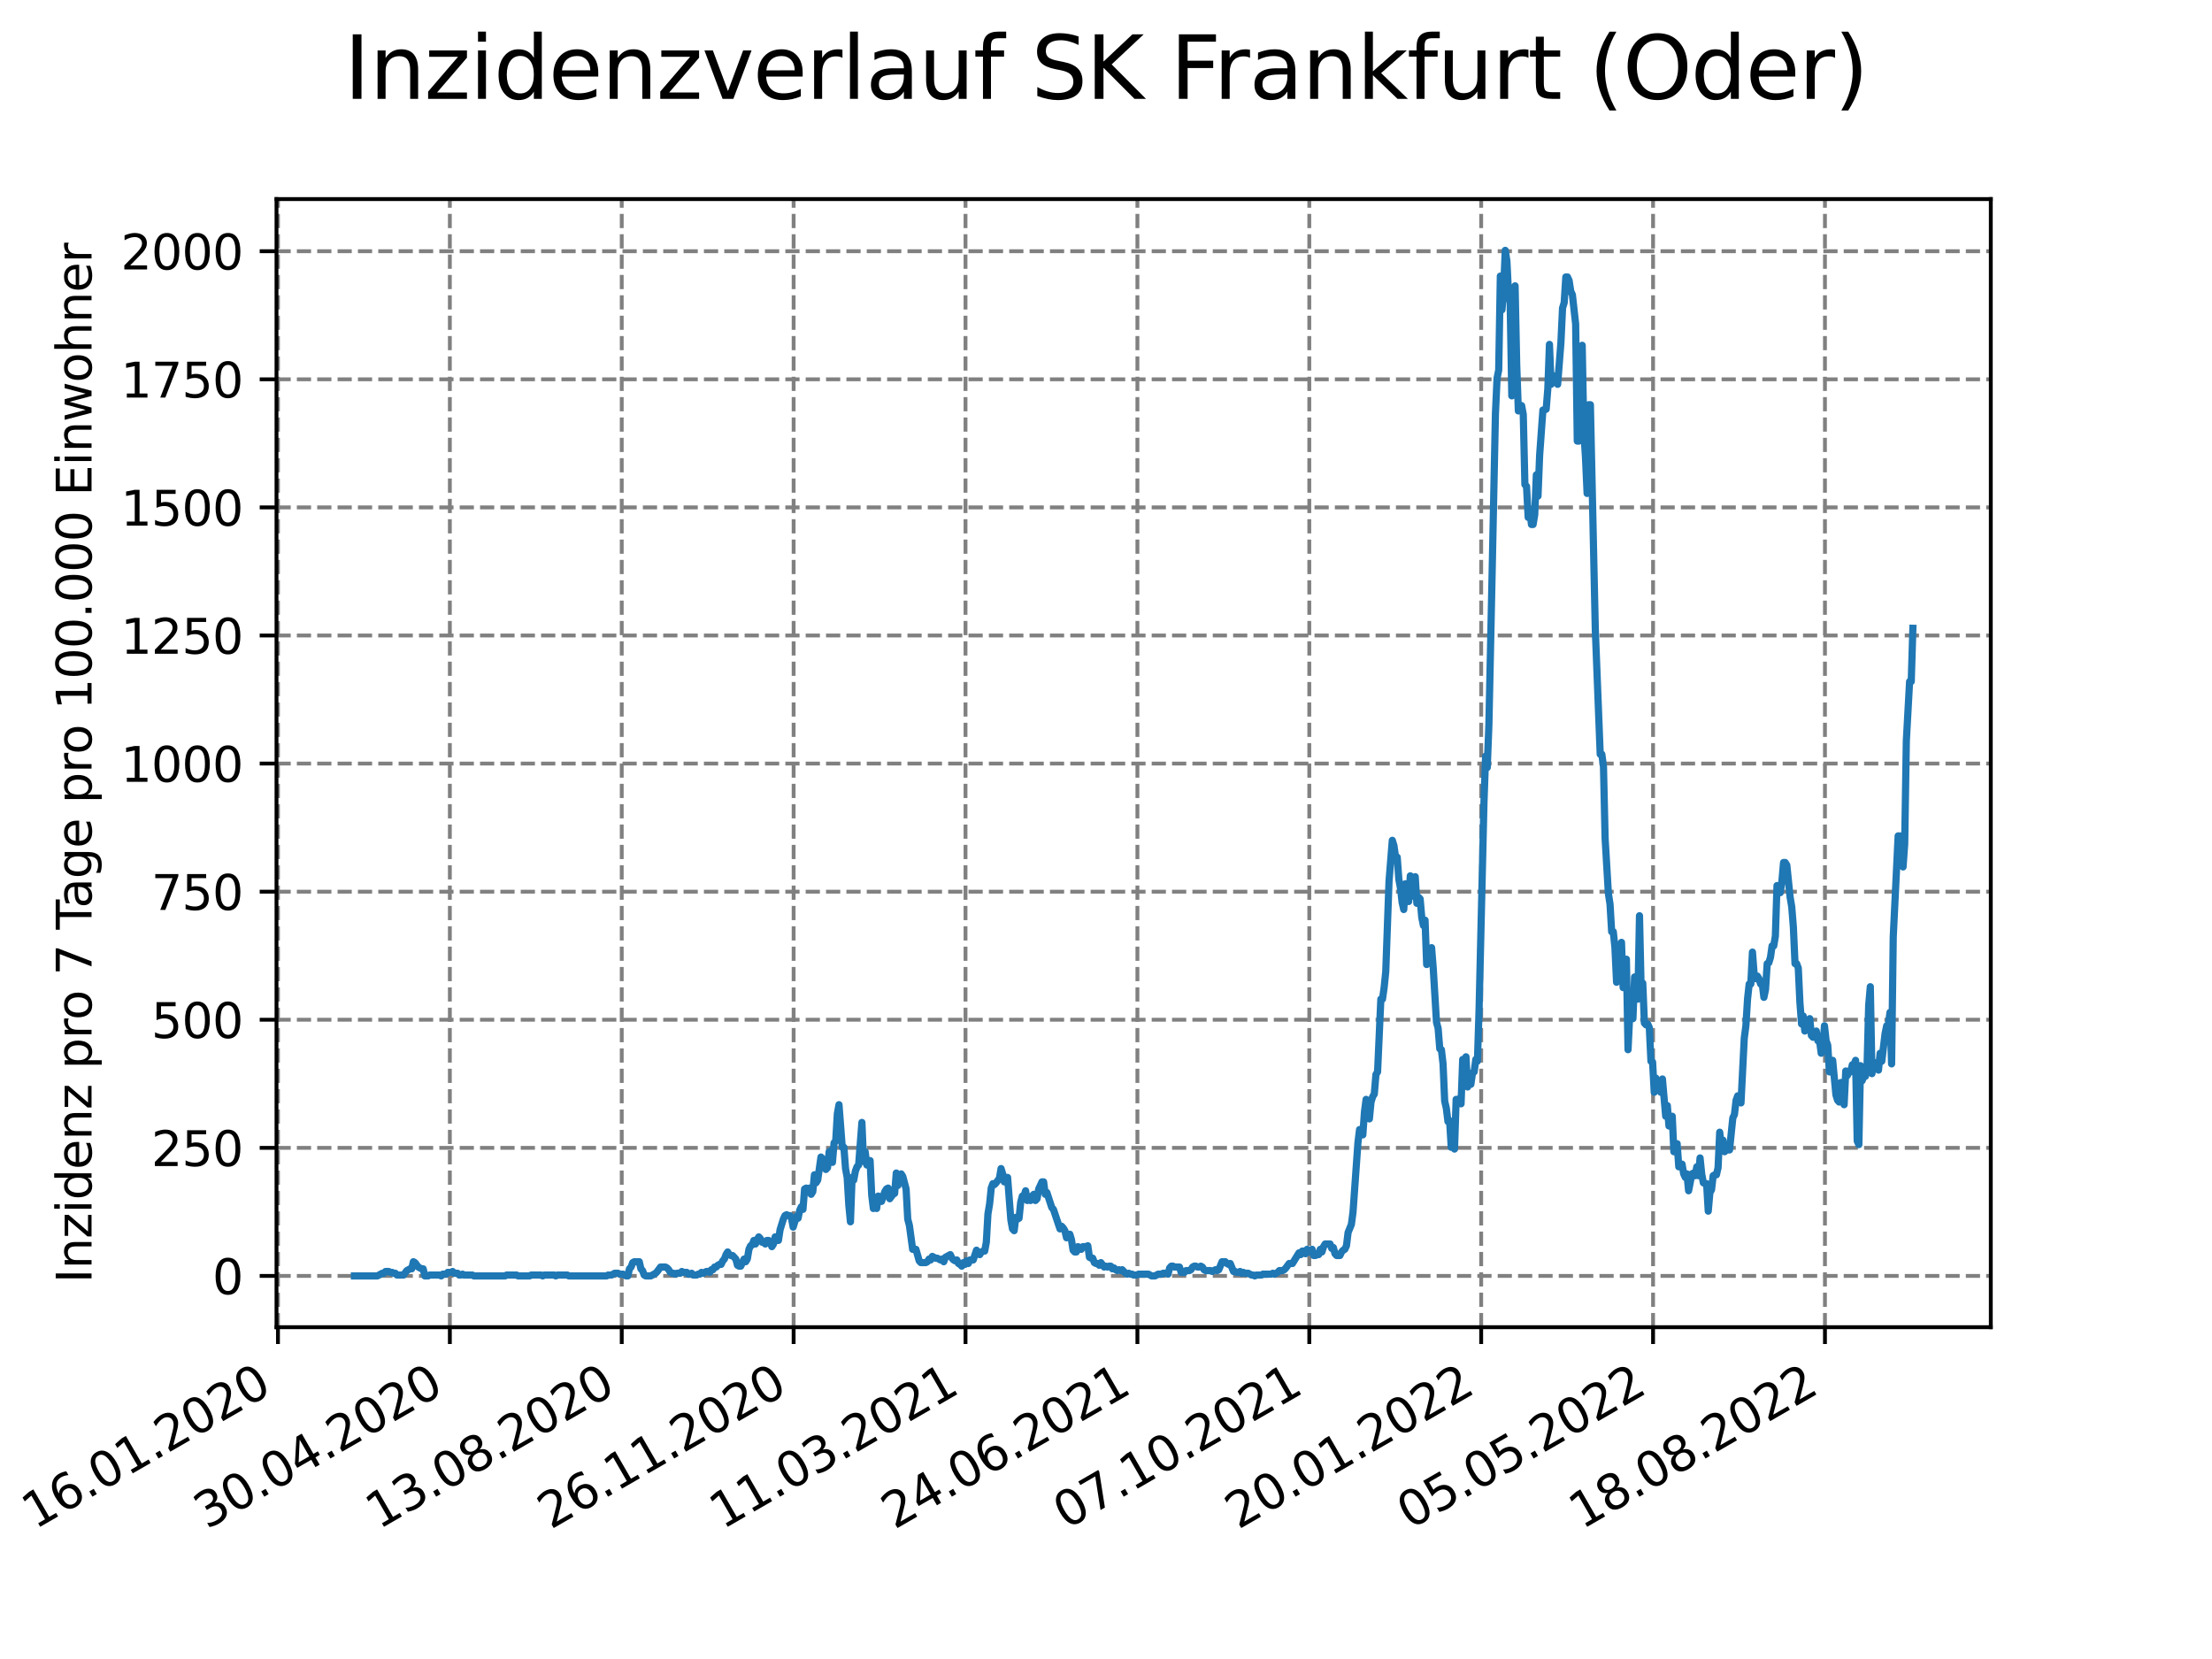 <?xml version="1.0" encoding="utf-8" standalone="no"?>
<!DOCTYPE svg PUBLIC "-//W3C//DTD SVG 1.1//EN"
  "http://www.w3.org/Graphics/SVG/1.1/DTD/svg11.dtd">
<svg xmlns:xlink="http://www.w3.org/1999/xlink" width="460.8pt" height="345.6pt" viewBox="0 0 460.8 345.6" xmlns="http://www.w3.org/2000/svg" version="1.1">
 <defs>
  <style type="text/css">*{stroke-linejoin: round; stroke-linecap: butt}</style>
 </defs>
 <g id="figure_1">
  <g id="patch_1">
   <path d="M 0 345.6 
L 460.8 345.6 
L 460.8 0 
L 0 0 
z
" style="fill: #ffffff"/>
  </g>
  <g id="axes_1">
   <g id="patch_2">
    <path d="M 57.6 276.48 
L 414.72 276.48 
L 414.72 41.472 
L 57.6 41.472 
z
" style="fill: #ffffff"/>
   </g>
   <g id="matplotlib.axis_1">
    <g id="xtick_1">
     <g id="line2d_1">
      <path d="M 57.904 276.48 
L 57.904 41.472 
" clip-path="url(#p5dc7334c41)" style="fill: none; stroke-dasharray: 2.96,1.28; stroke-dashoffset: 0; stroke: #808080; stroke-width: 0.8"/>
     </g>
     <g id="line2d_2">
      <defs>
       <path id="m31955e0e4d" d="M 0 0 
L 0 3.5 
" style="stroke: #000000; stroke-width: 0.8"/>
      </defs>
      <g>
       <use xlink:href="#m31955e0e4d" x="57.904" y="276.48" style="stroke: #000000; stroke-width: 0.8"/>
      </g>
     </g>
     <g id="text_1">
      <!-- 16.01.2020 -->
      <g transform="translate(7.279 318.689) rotate(-30) scale(0.1 -0.1)">
       <defs>
        <path id="DejaVuSans-31" d="M 794 531 
L 1825 531 
L 1825 4091 
L 703 3866 
L 703 4441 
L 1819 4666 
L 2450 4666 
L 2450 531 
L 3481 531 
L 3481 0 
L 794 0 
L 794 531 
z
" transform="scale(0.016)"/>
        <path id="DejaVuSans-36" d="M 2113 2584 
Q 1688 2584 1439 2293 
Q 1191 2003 1191 1497 
Q 1191 994 1439 701 
Q 1688 409 2113 409 
Q 2538 409 2786 701 
Q 3034 994 3034 1497 
Q 3034 2003 2786 2293 
Q 2538 2584 2113 2584 
z
M 3366 4563 
L 3366 3988 
Q 3128 4100 2886 4159 
Q 2644 4219 2406 4219 
Q 1781 4219 1451 3797 
Q 1122 3375 1075 2522 
Q 1259 2794 1537 2939 
Q 1816 3084 2150 3084 
Q 2853 3084 3261 2657 
Q 3669 2231 3669 1497 
Q 3669 778 3244 343 
Q 2819 -91 2113 -91 
Q 1303 -91 875 529 
Q 447 1150 447 2328 
Q 447 3434 972 4092 
Q 1497 4750 2381 4750 
Q 2619 4750 2861 4703 
Q 3103 4656 3366 4563 
z
" transform="scale(0.016)"/>
        <path id="DejaVuSans-2e" d="M 684 794 
L 1344 794 
L 1344 0 
L 684 0 
L 684 794 
z
" transform="scale(0.016)"/>
        <path id="DejaVuSans-30" d="M 2034 4250 
Q 1547 4250 1301 3770 
Q 1056 3291 1056 2328 
Q 1056 1369 1301 889 
Q 1547 409 2034 409 
Q 2525 409 2770 889 
Q 3016 1369 3016 2328 
Q 3016 3291 2770 3770 
Q 2525 4250 2034 4250 
z
M 2034 4750 
Q 2819 4750 3233 4129 
Q 3647 3509 3647 2328 
Q 3647 1150 3233 529 
Q 2819 -91 2034 -91 
Q 1250 -91 836 529 
Q 422 1150 422 2328 
Q 422 3509 836 4129 
Q 1250 4750 2034 4750 
z
" transform="scale(0.016)"/>
        <path id="DejaVuSans-32" d="M 1228 531 
L 3431 531 
L 3431 0 
L 469 0 
L 469 531 
Q 828 903 1448 1529 
Q 2069 2156 2228 2338 
Q 2531 2678 2651 2914 
Q 2772 3150 2772 3378 
Q 2772 3750 2511 3984 
Q 2250 4219 1831 4219 
Q 1534 4219 1204 4116 
Q 875 4013 500 3803 
L 500 4441 
Q 881 4594 1212 4672 
Q 1544 4750 1819 4750 
Q 2544 4750 2975 4387 
Q 3406 4025 3406 3419 
Q 3406 3131 3298 2873 
Q 3191 2616 2906 2266 
Q 2828 2175 2409 1742 
Q 1991 1309 1228 531 
z
" transform="scale(0.016)"/>
       </defs>
       <use xlink:href="#DejaVuSans-31"/>
       <use xlink:href="#DejaVuSans-36" x="63.623"/>
       <use xlink:href="#DejaVuSans-2e" x="127.246"/>
       <use xlink:href="#DejaVuSans-30" x="159.033"/>
       <use xlink:href="#DejaVuSans-31" x="222.656"/>
       <use xlink:href="#DejaVuSans-2e" x="286.279"/>
       <use xlink:href="#DejaVuSans-32" x="318.066"/>
       <use xlink:href="#DejaVuSans-30" x="381.689"/>
       <use xlink:href="#DejaVuSans-32" x="445.312"/>
       <use xlink:href="#DejaVuSans-30" x="508.936"/>
      </g>
     </g>
    </g>
    <g id="xtick_2">
     <g id="line2d_3">
      <path d="M 93.712 276.48 
L 93.712 41.472 
" clip-path="url(#p5dc7334c41)" style="fill: none; stroke-dasharray: 2.96,1.28; stroke-dashoffset: 0; stroke: #808080; stroke-width: 0.8"/>
     </g>
     <g id="line2d_4">
      <g>
       <use xlink:href="#m31955e0e4d" x="93.712" y="276.48" style="stroke: #000000; stroke-width: 0.8"/>
      </g>
     </g>
     <g id="text_2">
      <!-- 30.04.2020 -->
      <g transform="translate(43.086 318.689) rotate(-30) scale(0.1 -0.1)">
       <defs>
        <path id="DejaVuSans-33" d="M 2597 2516 
Q 3050 2419 3304 2112 
Q 3559 1806 3559 1356 
Q 3559 666 3084 287 
Q 2609 -91 1734 -91 
Q 1441 -91 1130 -33 
Q 819 25 488 141 
L 488 750 
Q 750 597 1062 519 
Q 1375 441 1716 441 
Q 2309 441 2620 675 
Q 2931 909 2931 1356 
Q 2931 1769 2642 2001 
Q 2353 2234 1838 2234 
L 1294 2234 
L 1294 2753 
L 1863 2753 
Q 2328 2753 2575 2939 
Q 2822 3125 2822 3475 
Q 2822 3834 2567 4026 
Q 2313 4219 1838 4219 
Q 1578 4219 1281 4162 
Q 984 4106 628 3988 
L 628 4550 
Q 988 4650 1302 4700 
Q 1616 4750 1894 4750 
Q 2613 4750 3031 4423 
Q 3450 4097 3450 3541 
Q 3450 3153 3228 2886 
Q 3006 2619 2597 2516 
z
" transform="scale(0.016)"/>
        <path id="DejaVuSans-34" d="M 2419 4116 
L 825 1625 
L 2419 1625 
L 2419 4116 
z
M 2253 4666 
L 3047 4666 
L 3047 1625 
L 3713 1625 
L 3713 1100 
L 3047 1100 
L 3047 0 
L 2419 0 
L 2419 1100 
L 313 1100 
L 313 1709 
L 2253 4666 
z
" transform="scale(0.016)"/>
       </defs>
       <use xlink:href="#DejaVuSans-33"/>
       <use xlink:href="#DejaVuSans-30" x="63.623"/>
       <use xlink:href="#DejaVuSans-2e" x="127.246"/>
       <use xlink:href="#DejaVuSans-30" x="159.033"/>
       <use xlink:href="#DejaVuSans-34" x="222.656"/>
       <use xlink:href="#DejaVuSans-2e" x="286.279"/>
       <use xlink:href="#DejaVuSans-32" x="318.066"/>
       <use xlink:href="#DejaVuSans-30" x="381.689"/>
       <use xlink:href="#DejaVuSans-32" x="445.312"/>
       <use xlink:href="#DejaVuSans-30" x="508.936"/>
      </g>
     </g>
    </g>
    <g id="xtick_3">
     <g id="line2d_5">
      <path d="M 129.519 276.48 
L 129.519 41.472 
" clip-path="url(#p5dc7334c41)" style="fill: none; stroke-dasharray: 2.96,1.28; stroke-dashoffset: 0; stroke: #808080; stroke-width: 0.8"/>
     </g>
     <g id="line2d_6">
      <g>
       <use xlink:href="#m31955e0e4d" x="129.519" y="276.48" style="stroke: #000000; stroke-width: 0.8"/>
      </g>
     </g>
     <g id="text_3">
      <!-- 13.08.2020 -->
      <g transform="translate(78.894 318.689) rotate(-30) scale(0.1 -0.1)">
       <defs>
        <path id="DejaVuSans-38" d="M 2034 2216 
Q 1584 2216 1326 1975 
Q 1069 1734 1069 1313 
Q 1069 891 1326 650 
Q 1584 409 2034 409 
Q 2484 409 2743 651 
Q 3003 894 3003 1313 
Q 3003 1734 2745 1975 
Q 2488 2216 2034 2216 
z
M 1403 2484 
Q 997 2584 770 2862 
Q 544 3141 544 3541 
Q 544 4100 942 4425 
Q 1341 4750 2034 4750 
Q 2731 4750 3128 4425 
Q 3525 4100 3525 3541 
Q 3525 3141 3298 2862 
Q 3072 2584 2669 2484 
Q 3125 2378 3379 2068 
Q 3634 1759 3634 1313 
Q 3634 634 3220 271 
Q 2806 -91 2034 -91 
Q 1263 -91 848 271 
Q 434 634 434 1313 
Q 434 1759 690 2068 
Q 947 2378 1403 2484 
z
M 1172 3481 
Q 1172 3119 1398 2916 
Q 1625 2713 2034 2713 
Q 2441 2713 2670 2916 
Q 2900 3119 2900 3481 
Q 2900 3844 2670 4047 
Q 2441 4250 2034 4250 
Q 1625 4250 1398 4047 
Q 1172 3844 1172 3481 
z
" transform="scale(0.016)"/>
       </defs>
       <use xlink:href="#DejaVuSans-31"/>
       <use xlink:href="#DejaVuSans-33" x="63.623"/>
       <use xlink:href="#DejaVuSans-2e" x="127.246"/>
       <use xlink:href="#DejaVuSans-30" x="159.033"/>
       <use xlink:href="#DejaVuSans-38" x="222.656"/>
       <use xlink:href="#DejaVuSans-2e" x="286.279"/>
       <use xlink:href="#DejaVuSans-32" x="318.066"/>
       <use xlink:href="#DejaVuSans-30" x="381.689"/>
       <use xlink:href="#DejaVuSans-32" x="445.312"/>
       <use xlink:href="#DejaVuSans-30" x="508.936"/>
      </g>
     </g>
    </g>
    <g id="xtick_4">
     <g id="line2d_7">
      <path d="M 165.327 276.48 
L 165.327 41.472 
" clip-path="url(#p5dc7334c41)" style="fill: none; stroke-dasharray: 2.96,1.28; stroke-dashoffset: 0; stroke: #808080; stroke-width: 0.8"/>
     </g>
     <g id="line2d_8">
      <g>
       <use xlink:href="#m31955e0e4d" x="165.327" y="276.48" style="stroke: #000000; stroke-width: 0.8"/>
      </g>
     </g>
     <g id="text_4">
      <!-- 26.11.2020 -->
      <g transform="translate(114.701 318.689) rotate(-30) scale(0.1 -0.1)">
       <use xlink:href="#DejaVuSans-32"/>
       <use xlink:href="#DejaVuSans-36" x="63.623"/>
       <use xlink:href="#DejaVuSans-2e" x="127.246"/>
       <use xlink:href="#DejaVuSans-31" x="159.033"/>
       <use xlink:href="#DejaVuSans-31" x="222.656"/>
       <use xlink:href="#DejaVuSans-2e" x="286.279"/>
       <use xlink:href="#DejaVuSans-32" x="318.066"/>
       <use xlink:href="#DejaVuSans-30" x="381.689"/>
       <use xlink:href="#DejaVuSans-32" x="445.312"/>
       <use xlink:href="#DejaVuSans-30" x="508.936"/>
      </g>
     </g>
    </g>
    <g id="xtick_5">
     <g id="line2d_9">
      <path d="M 201.134 276.48 
L 201.134 41.472 
" clip-path="url(#p5dc7334c41)" style="fill: none; stroke-dasharray: 2.96,1.28; stroke-dashoffset: 0; stroke: #808080; stroke-width: 0.8"/>
     </g>
     <g id="line2d_10">
      <g>
       <use xlink:href="#m31955e0e4d" x="201.134" y="276.48" style="stroke: #000000; stroke-width: 0.8"/>
      </g>
     </g>
     <g id="text_5">
      <!-- 11.03.2021 -->
      <g transform="translate(150.509 318.689) rotate(-30) scale(0.1 -0.1)">
       <use xlink:href="#DejaVuSans-31"/>
       <use xlink:href="#DejaVuSans-31" x="63.623"/>
       <use xlink:href="#DejaVuSans-2e" x="127.246"/>
       <use xlink:href="#DejaVuSans-30" x="159.033"/>
       <use xlink:href="#DejaVuSans-33" x="222.656"/>
       <use xlink:href="#DejaVuSans-2e" x="286.279"/>
       <use xlink:href="#DejaVuSans-32" x="318.066"/>
       <use xlink:href="#DejaVuSans-30" x="381.689"/>
       <use xlink:href="#DejaVuSans-32" x="445.312"/>
       <use xlink:href="#DejaVuSans-31" x="508.936"/>
      </g>
     </g>
    </g>
    <g id="xtick_6">
     <g id="line2d_11">
      <path d="M 236.942 276.48 
L 236.942 41.472 
" clip-path="url(#p5dc7334c41)" style="fill: none; stroke-dasharray: 2.96,1.28; stroke-dashoffset: 0; stroke: #808080; stroke-width: 0.8"/>
     </g>
     <g id="line2d_12">
      <g>
       <use xlink:href="#m31955e0e4d" x="236.942" y="276.48" style="stroke: #000000; stroke-width: 0.8"/>
      </g>
     </g>
     <g id="text_6">
      <!-- 24.06.2021 -->
      <g transform="translate(186.316 318.689) rotate(-30) scale(0.1 -0.1)">
       <use xlink:href="#DejaVuSans-32"/>
       <use xlink:href="#DejaVuSans-34" x="63.623"/>
       <use xlink:href="#DejaVuSans-2e" x="127.246"/>
       <use xlink:href="#DejaVuSans-30" x="159.033"/>
       <use xlink:href="#DejaVuSans-36" x="222.656"/>
       <use xlink:href="#DejaVuSans-2e" x="286.279"/>
       <use xlink:href="#DejaVuSans-32" x="318.066"/>
       <use xlink:href="#DejaVuSans-30" x="381.689"/>
       <use xlink:href="#DejaVuSans-32" x="445.312"/>
       <use xlink:href="#DejaVuSans-31" x="508.936"/>
      </g>
     </g>
    </g>
    <g id="xtick_7">
     <g id="line2d_13">
      <path d="M 272.749 276.48 
L 272.749 41.472 
" clip-path="url(#p5dc7334c41)" style="fill: none; stroke-dasharray: 2.96,1.28; stroke-dashoffset: 0; stroke: #808080; stroke-width: 0.8"/>
     </g>
     <g id="line2d_14">
      <g>
       <use xlink:href="#m31955e0e4d" x="272.749" y="276.48" style="stroke: #000000; stroke-width: 0.8"/>
      </g>
     </g>
     <g id="text_7">
      <!-- 07.10.2021 -->
      <g transform="translate(222.124 318.689) rotate(-30) scale(0.1 -0.1)">
       <defs>
        <path id="DejaVuSans-37" d="M 525 4666 
L 3525 4666 
L 3525 4397 
L 1831 0 
L 1172 0 
L 2766 4134 
L 525 4134 
L 525 4666 
z
" transform="scale(0.016)"/>
       </defs>
       <use xlink:href="#DejaVuSans-30"/>
       <use xlink:href="#DejaVuSans-37" x="63.623"/>
       <use xlink:href="#DejaVuSans-2e" x="127.246"/>
       <use xlink:href="#DejaVuSans-31" x="159.033"/>
       <use xlink:href="#DejaVuSans-30" x="222.656"/>
       <use xlink:href="#DejaVuSans-2e" x="286.279"/>
       <use xlink:href="#DejaVuSans-32" x="318.066"/>
       <use xlink:href="#DejaVuSans-30" x="381.689"/>
       <use xlink:href="#DejaVuSans-32" x="445.312"/>
       <use xlink:href="#DejaVuSans-31" x="508.936"/>
      </g>
     </g>
    </g>
    <g id="xtick_8">
     <g id="line2d_15">
      <path d="M 308.556 276.48 
L 308.556 41.472 
" clip-path="url(#p5dc7334c41)" style="fill: none; stroke-dasharray: 2.96,1.28; stroke-dashoffset: 0; stroke: #808080; stroke-width: 0.8"/>
     </g>
     <g id="line2d_16">
      <g>
       <use xlink:href="#m31955e0e4d" x="308.556" y="276.48" style="stroke: #000000; stroke-width: 0.8"/>
      </g>
     </g>
     <g id="text_8">
      <!-- 20.01.2022 -->
      <g transform="translate(257.931 318.689) rotate(-30) scale(0.1 -0.1)">
       <use xlink:href="#DejaVuSans-32"/>
       <use xlink:href="#DejaVuSans-30" x="63.623"/>
       <use xlink:href="#DejaVuSans-2e" x="127.246"/>
       <use xlink:href="#DejaVuSans-30" x="159.033"/>
       <use xlink:href="#DejaVuSans-31" x="222.656"/>
       <use xlink:href="#DejaVuSans-2e" x="286.279"/>
       <use xlink:href="#DejaVuSans-32" x="318.066"/>
       <use xlink:href="#DejaVuSans-30" x="381.689"/>
       <use xlink:href="#DejaVuSans-32" x="445.312"/>
       <use xlink:href="#DejaVuSans-32" x="508.936"/>
      </g>
     </g>
    </g>
    <g id="xtick_9">
     <g id="line2d_17">
      <path d="M 344.364 276.48 
L 344.364 41.472 
" clip-path="url(#p5dc7334c41)" style="fill: none; stroke-dasharray: 2.96,1.28; stroke-dashoffset: 0; stroke: #808080; stroke-width: 0.8"/>
     </g>
     <g id="line2d_18">
      <g>
       <use xlink:href="#m31955e0e4d" x="344.364" y="276.48" style="stroke: #000000; stroke-width: 0.8"/>
      </g>
     </g>
     <g id="text_9">
      <!-- 05.05.2022 -->
      <g transform="translate(293.739 318.689) rotate(-30) scale(0.1 -0.1)">
       <defs>
        <path id="DejaVuSans-35" d="M 691 4666 
L 3169 4666 
L 3169 4134 
L 1269 4134 
L 1269 2991 
Q 1406 3038 1543 3061 
Q 1681 3084 1819 3084 
Q 2600 3084 3056 2656 
Q 3513 2228 3513 1497 
Q 3513 744 3044 326 
Q 2575 -91 1722 -91 
Q 1428 -91 1123 -41 
Q 819 9 494 109 
L 494 744 
Q 775 591 1075 516 
Q 1375 441 1709 441 
Q 2250 441 2565 725 
Q 2881 1009 2881 1497 
Q 2881 1984 2565 2268 
Q 2250 2553 1709 2553 
Q 1456 2553 1204 2497 
Q 953 2441 691 2322 
L 691 4666 
z
" transform="scale(0.016)"/>
       </defs>
       <use xlink:href="#DejaVuSans-30"/>
       <use xlink:href="#DejaVuSans-35" x="63.623"/>
       <use xlink:href="#DejaVuSans-2e" x="127.246"/>
       <use xlink:href="#DejaVuSans-30" x="159.033"/>
       <use xlink:href="#DejaVuSans-35" x="222.656"/>
       <use xlink:href="#DejaVuSans-2e" x="286.279"/>
       <use xlink:href="#DejaVuSans-32" x="318.066"/>
       <use xlink:href="#DejaVuSans-30" x="381.689"/>
       <use xlink:href="#DejaVuSans-32" x="445.312"/>
       <use xlink:href="#DejaVuSans-32" x="508.936"/>
      </g>
     </g>
    </g>
    <g id="xtick_10">
     <g id="line2d_19">
      <path d="M 380.171 276.48 
L 380.171 41.472 
" clip-path="url(#p5dc7334c41)" style="fill: none; stroke-dasharray: 2.96,1.28; stroke-dashoffset: 0; stroke: #808080; stroke-width: 0.8"/>
     </g>
     <g id="line2d_20">
      <g>
       <use xlink:href="#m31955e0e4d" x="380.171" y="276.48" style="stroke: #000000; stroke-width: 0.8"/>
      </g>
     </g>
     <g id="text_10">
      <!-- 18.08.2022 -->
      <g transform="translate(329.546 318.689) rotate(-30) scale(0.1 -0.1)">
       <use xlink:href="#DejaVuSans-31"/>
       <use xlink:href="#DejaVuSans-38" x="63.623"/>
       <use xlink:href="#DejaVuSans-2e" x="127.246"/>
       <use xlink:href="#DejaVuSans-30" x="159.033"/>
       <use xlink:href="#DejaVuSans-38" x="222.656"/>
       <use xlink:href="#DejaVuSans-2e" x="286.279"/>
       <use xlink:href="#DejaVuSans-32" x="318.066"/>
       <use xlink:href="#DejaVuSans-30" x="381.689"/>
       <use xlink:href="#DejaVuSans-32" x="445.312"/>
       <use xlink:href="#DejaVuSans-32" x="508.936"/>
      </g>
     </g>
    </g>
   </g>
   <g id="matplotlib.axis_2">
    <g id="ytick_1">
     <g id="line2d_21">
      <path d="M 57.6 265.798 
L 414.72 265.798 
" clip-path="url(#p5dc7334c41)" style="fill: none; stroke-dasharray: 2.96,1.28; stroke-dashoffset: 0; stroke: #808080; stroke-width: 0.8"/>
     </g>
     <g id="line2d_22">
      <defs>
       <path id="m1146094734" d="M 0 0 
L -3.5 0 
" style="stroke: #000000; stroke-width: 0.8"/>
      </defs>
      <g>
       <use xlink:href="#m1146094734" x="57.6" y="265.798" style="stroke: #000000; stroke-width: 0.8"/>
      </g>
     </g>
     <g id="text_11">
      <!-- 0 -->
      <g transform="translate(44.237 269.597) scale(0.1 -0.1)">
       <use xlink:href="#DejaVuSans-30"/>
      </g>
     </g>
    </g>
    <g id="ytick_2">
     <g id="line2d_23">
      <path d="M 57.6 239.115 
L 414.72 239.115 
" clip-path="url(#p5dc7334c41)" style="fill: none; stroke-dasharray: 2.96,1.28; stroke-dashoffset: 0; stroke: #808080; stroke-width: 0.8"/>
     </g>
     <g id="line2d_24">
      <g>
       <use xlink:href="#m1146094734" x="57.6" y="239.115" style="stroke: #000000; stroke-width: 0.8"/>
      </g>
     </g>
     <g id="text_12">
      <!-- 250 -->
      <g transform="translate(31.512 242.914) scale(0.1 -0.1)">
       <use xlink:href="#DejaVuSans-32"/>
       <use xlink:href="#DejaVuSans-35" x="63.623"/>
       <use xlink:href="#DejaVuSans-30" x="127.246"/>
      </g>
     </g>
    </g>
    <g id="ytick_3">
     <g id="line2d_25">
      <path d="M 57.6 212.432 
L 414.72 212.432 
" clip-path="url(#p5dc7334c41)" style="fill: none; stroke-dasharray: 2.96,1.28; stroke-dashoffset: 0; stroke: #808080; stroke-width: 0.8"/>
     </g>
     <g id="line2d_26">
      <g>
       <use xlink:href="#m1146094734" x="57.6" y="212.432" style="stroke: #000000; stroke-width: 0.8"/>
      </g>
     </g>
     <g id="text_13">
      <!-- 500 -->
      <g transform="translate(31.512 216.231) scale(0.1 -0.1)">
       <use xlink:href="#DejaVuSans-35"/>
       <use xlink:href="#DejaVuSans-30" x="63.623"/>
       <use xlink:href="#DejaVuSans-30" x="127.246"/>
      </g>
     </g>
    </g>
    <g id="ytick_4">
     <g id="line2d_27">
      <path d="M 57.6 185.749 
L 414.72 185.749 
" clip-path="url(#p5dc7334c41)" style="fill: none; stroke-dasharray: 2.96,1.28; stroke-dashoffset: 0; stroke: #808080; stroke-width: 0.8"/>
     </g>
     <g id="line2d_28">
      <g>
       <use xlink:href="#m1146094734" x="57.6" y="185.749" style="stroke: #000000; stroke-width: 0.8"/>
      </g>
     </g>
     <g id="text_14">
      <!-- 750 -->
      <g transform="translate(31.512 189.549) scale(0.1 -0.1)">
       <use xlink:href="#DejaVuSans-37"/>
       <use xlink:href="#DejaVuSans-35" x="63.623"/>
       <use xlink:href="#DejaVuSans-30" x="127.246"/>
      </g>
     </g>
    </g>
    <g id="ytick_5">
     <g id="line2d_29">
      <path d="M 57.6 159.067 
L 414.72 159.067 
" clip-path="url(#p5dc7334c41)" style="fill: none; stroke-dasharray: 2.96,1.28; stroke-dashoffset: 0; stroke: #808080; stroke-width: 0.8"/>
     </g>
     <g id="line2d_30">
      <g>
       <use xlink:href="#m1146094734" x="57.6" y="159.067" style="stroke: #000000; stroke-width: 0.8"/>
      </g>
     </g>
     <g id="text_15">
      <!-- 1000 -->
      <g transform="translate(25.15 162.866) scale(0.1 -0.1)">
       <use xlink:href="#DejaVuSans-31"/>
       <use xlink:href="#DejaVuSans-30" x="63.623"/>
       <use xlink:href="#DejaVuSans-30" x="127.246"/>
       <use xlink:href="#DejaVuSans-30" x="190.869"/>
      </g>
     </g>
    </g>
    <g id="ytick_6">
     <g id="line2d_31">
      <path d="M 57.6 132.384 
L 414.72 132.384 
" clip-path="url(#p5dc7334c41)" style="fill: none; stroke-dasharray: 2.96,1.28; stroke-dashoffset: 0; stroke: #808080; stroke-width: 0.8"/>
     </g>
     <g id="line2d_32">
      <g>
       <use xlink:href="#m1146094734" x="57.6" y="132.384" style="stroke: #000000; stroke-width: 0.8"/>
      </g>
     </g>
     <g id="text_16">
      <!-- 1250 -->
      <g transform="translate(25.15 136.183) scale(0.1 -0.1)">
       <use xlink:href="#DejaVuSans-31"/>
       <use xlink:href="#DejaVuSans-32" x="63.623"/>
       <use xlink:href="#DejaVuSans-35" x="127.246"/>
       <use xlink:href="#DejaVuSans-30" x="190.869"/>
      </g>
     </g>
    </g>
    <g id="ytick_7">
     <g id="line2d_33">
      <path d="M 57.6 105.701 
L 414.72 105.701 
" clip-path="url(#p5dc7334c41)" style="fill: none; stroke-dasharray: 2.96,1.28; stroke-dashoffset: 0; stroke: #808080; stroke-width: 0.8"/>
     </g>
     <g id="line2d_34">
      <g>
       <use xlink:href="#m1146094734" x="57.6" y="105.701" style="stroke: #000000; stroke-width: 0.8"/>
      </g>
     </g>
     <g id="text_17">
      <!-- 1500 -->
      <g transform="translate(25.15 109.5) scale(0.1 -0.1)">
       <use xlink:href="#DejaVuSans-31"/>
       <use xlink:href="#DejaVuSans-35" x="63.623"/>
       <use xlink:href="#DejaVuSans-30" x="127.246"/>
       <use xlink:href="#DejaVuSans-30" x="190.869"/>
      </g>
     </g>
    </g>
    <g id="ytick_8">
     <g id="line2d_35">
      <path d="M 57.6 79.018 
L 414.72 79.018 
" clip-path="url(#p5dc7334c41)" style="fill: none; stroke-dasharray: 2.96,1.28; stroke-dashoffset: 0; stroke: #808080; stroke-width: 0.8"/>
     </g>
     <g id="line2d_36">
      <g>
       <use xlink:href="#m1146094734" x="57.6" y="79.018" style="stroke: #000000; stroke-width: 0.8"/>
      </g>
     </g>
     <g id="text_18">
      <!-- 1750 -->
      <g transform="translate(25.15 82.817) scale(0.1 -0.1)">
       <use xlink:href="#DejaVuSans-31"/>
       <use xlink:href="#DejaVuSans-37" x="63.623"/>
       <use xlink:href="#DejaVuSans-35" x="127.246"/>
       <use xlink:href="#DejaVuSans-30" x="190.869"/>
      </g>
     </g>
    </g>
    <g id="ytick_9">
     <g id="line2d_37">
      <path d="M 57.6 52.335 
L 414.72 52.335 
" clip-path="url(#p5dc7334c41)" style="fill: none; stroke-dasharray: 2.96,1.28; stroke-dashoffset: 0; stroke: #808080; stroke-width: 0.8"/>
     </g>
     <g id="line2d_38">
      <g>
       <use xlink:href="#m1146094734" x="57.6" y="52.335" style="stroke: #000000; stroke-width: 0.8"/>
      </g>
     </g>
     <g id="text_19">
      <!-- 2000 -->
      <g transform="translate(25.15 56.135) scale(0.1 -0.1)">
       <use xlink:href="#DejaVuSans-32"/>
       <use xlink:href="#DejaVuSans-30" x="63.623"/>
       <use xlink:href="#DejaVuSans-30" x="127.246"/>
       <use xlink:href="#DejaVuSans-30" x="190.869"/>
      </g>
     </g>
    </g>
    <g id="text_20">
     <!-- Inzidenz pro 7 Tage pro 100.000 Einwohner -->
     <g transform="translate(19.07 267.301) rotate(-90) scale(0.1 -0.1)">
      <defs>
       <path id="DejaVuSans-49" d="M 628 4666 
L 1259 4666 
L 1259 0 
L 628 0 
L 628 4666 
z
" transform="scale(0.016)"/>
       <path id="DejaVuSans-6e" d="M 3513 2113 
L 3513 0 
L 2938 0 
L 2938 2094 
Q 2938 2591 2744 2837 
Q 2550 3084 2163 3084 
Q 1697 3084 1428 2787 
Q 1159 2491 1159 1978 
L 1159 0 
L 581 0 
L 581 3500 
L 1159 3500 
L 1159 2956 
Q 1366 3272 1645 3428 
Q 1925 3584 2291 3584 
Q 2894 3584 3203 3211 
Q 3513 2838 3513 2113 
z
" transform="scale(0.016)"/>
       <path id="DejaVuSans-7a" d="M 353 3500 
L 3084 3500 
L 3084 2975 
L 922 459 
L 3084 459 
L 3084 0 
L 275 0 
L 275 525 
L 2438 3041 
L 353 3041 
L 353 3500 
z
" transform="scale(0.016)"/>
       <path id="DejaVuSans-69" d="M 603 3500 
L 1178 3500 
L 1178 0 
L 603 0 
L 603 3500 
z
M 603 4863 
L 1178 4863 
L 1178 4134 
L 603 4134 
L 603 4863 
z
" transform="scale(0.016)"/>
       <path id="DejaVuSans-64" d="M 2906 2969 
L 2906 4863 
L 3481 4863 
L 3481 0 
L 2906 0 
L 2906 525 
Q 2725 213 2448 61 
Q 2172 -91 1784 -91 
Q 1150 -91 751 415 
Q 353 922 353 1747 
Q 353 2572 751 3078 
Q 1150 3584 1784 3584 
Q 2172 3584 2448 3432 
Q 2725 3281 2906 2969 
z
M 947 1747 
Q 947 1113 1208 752 
Q 1469 391 1925 391 
Q 2381 391 2643 752 
Q 2906 1113 2906 1747 
Q 2906 2381 2643 2742 
Q 2381 3103 1925 3103 
Q 1469 3103 1208 2742 
Q 947 2381 947 1747 
z
" transform="scale(0.016)"/>
       <path id="DejaVuSans-65" d="M 3597 1894 
L 3597 1613 
L 953 1613 
Q 991 1019 1311 708 
Q 1631 397 2203 397 
Q 2534 397 2845 478 
Q 3156 559 3463 722 
L 3463 178 
Q 3153 47 2828 -22 
Q 2503 -91 2169 -91 
Q 1331 -91 842 396 
Q 353 884 353 1716 
Q 353 2575 817 3079 
Q 1281 3584 2069 3584 
Q 2775 3584 3186 3129 
Q 3597 2675 3597 1894 
z
M 3022 2063 
Q 3016 2534 2758 2815 
Q 2500 3097 2075 3097 
Q 1594 3097 1305 2825 
Q 1016 2553 972 2059 
L 3022 2063 
z
" transform="scale(0.016)"/>
       <path id="DejaVuSans-20" transform="scale(0.016)"/>
       <path id="DejaVuSans-70" d="M 1159 525 
L 1159 -1331 
L 581 -1331 
L 581 3500 
L 1159 3500 
L 1159 2969 
Q 1341 3281 1617 3432 
Q 1894 3584 2278 3584 
Q 2916 3584 3314 3078 
Q 3713 2572 3713 1747 
Q 3713 922 3314 415 
Q 2916 -91 2278 -91 
Q 1894 -91 1617 61 
Q 1341 213 1159 525 
z
M 3116 1747 
Q 3116 2381 2855 2742 
Q 2594 3103 2138 3103 
Q 1681 3103 1420 2742 
Q 1159 2381 1159 1747 
Q 1159 1113 1420 752 
Q 1681 391 2138 391 
Q 2594 391 2855 752 
Q 3116 1113 3116 1747 
z
" transform="scale(0.016)"/>
       <path id="DejaVuSans-72" d="M 2631 2963 
Q 2534 3019 2420 3045 
Q 2306 3072 2169 3072 
Q 1681 3072 1420 2755 
Q 1159 2438 1159 1844 
L 1159 0 
L 581 0 
L 581 3500 
L 1159 3500 
L 1159 2956 
Q 1341 3275 1631 3429 
Q 1922 3584 2338 3584 
Q 2397 3584 2469 3576 
Q 2541 3569 2628 3553 
L 2631 2963 
z
" transform="scale(0.016)"/>
       <path id="DejaVuSans-6f" d="M 1959 3097 
Q 1497 3097 1228 2736 
Q 959 2375 959 1747 
Q 959 1119 1226 758 
Q 1494 397 1959 397 
Q 2419 397 2687 759 
Q 2956 1122 2956 1747 
Q 2956 2369 2687 2733 
Q 2419 3097 1959 3097 
z
M 1959 3584 
Q 2709 3584 3137 3096 
Q 3566 2609 3566 1747 
Q 3566 888 3137 398 
Q 2709 -91 1959 -91 
Q 1206 -91 779 398 
Q 353 888 353 1747 
Q 353 2609 779 3096 
Q 1206 3584 1959 3584 
z
" transform="scale(0.016)"/>
       <path id="DejaVuSans-54" d="M -19 4666 
L 3928 4666 
L 3928 4134 
L 2272 4134 
L 2272 0 
L 1638 0 
L 1638 4134 
L -19 4134 
L -19 4666 
z
" transform="scale(0.016)"/>
       <path id="DejaVuSans-61" d="M 2194 1759 
Q 1497 1759 1228 1600 
Q 959 1441 959 1056 
Q 959 750 1161 570 
Q 1363 391 1709 391 
Q 2188 391 2477 730 
Q 2766 1069 2766 1631 
L 2766 1759 
L 2194 1759 
z
M 3341 1997 
L 3341 0 
L 2766 0 
L 2766 531 
Q 2569 213 2275 61 
Q 1981 -91 1556 -91 
Q 1019 -91 701 211 
Q 384 513 384 1019 
Q 384 1609 779 1909 
Q 1175 2209 1959 2209 
L 2766 2209 
L 2766 2266 
Q 2766 2663 2505 2880 
Q 2244 3097 1772 3097 
Q 1472 3097 1187 3025 
Q 903 2953 641 2809 
L 641 3341 
Q 956 3463 1253 3523 
Q 1550 3584 1831 3584 
Q 2591 3584 2966 3190 
Q 3341 2797 3341 1997 
z
" transform="scale(0.016)"/>
       <path id="DejaVuSans-67" d="M 2906 1791 
Q 2906 2416 2648 2759 
Q 2391 3103 1925 3103 
Q 1463 3103 1205 2759 
Q 947 2416 947 1791 
Q 947 1169 1205 825 
Q 1463 481 1925 481 
Q 2391 481 2648 825 
Q 2906 1169 2906 1791 
z
M 3481 434 
Q 3481 -459 3084 -895 
Q 2688 -1331 1869 -1331 
Q 1566 -1331 1297 -1286 
Q 1028 -1241 775 -1147 
L 775 -588 
Q 1028 -725 1275 -790 
Q 1522 -856 1778 -856 
Q 2344 -856 2625 -561 
Q 2906 -266 2906 331 
L 2906 616 
Q 2728 306 2450 153 
Q 2172 0 1784 0 
Q 1141 0 747 490 
Q 353 981 353 1791 
Q 353 2603 747 3093 
Q 1141 3584 1784 3584 
Q 2172 3584 2450 3431 
Q 2728 3278 2906 2969 
L 2906 3500 
L 3481 3500 
L 3481 434 
z
" transform="scale(0.016)"/>
       <path id="DejaVuSans-45" d="M 628 4666 
L 3578 4666 
L 3578 4134 
L 1259 4134 
L 1259 2753 
L 3481 2753 
L 3481 2222 
L 1259 2222 
L 1259 531 
L 3634 531 
L 3634 0 
L 628 0 
L 628 4666 
z
" transform="scale(0.016)"/>
       <path id="DejaVuSans-77" d="M 269 3500 
L 844 3500 
L 1563 769 
L 2278 3500 
L 2956 3500 
L 3675 769 
L 4391 3500 
L 4966 3500 
L 4050 0 
L 3372 0 
L 2619 2869 
L 1863 0 
L 1184 0 
L 269 3500 
z
" transform="scale(0.016)"/>
       <path id="DejaVuSans-68" d="M 3513 2113 
L 3513 0 
L 2938 0 
L 2938 2094 
Q 2938 2591 2744 2837 
Q 2550 3084 2163 3084 
Q 1697 3084 1428 2787 
Q 1159 2491 1159 1978 
L 1159 0 
L 581 0 
L 581 4863 
L 1159 4863 
L 1159 2956 
Q 1366 3272 1645 3428 
Q 1925 3584 2291 3584 
Q 2894 3584 3203 3211 
Q 3513 2838 3513 2113 
z
" transform="scale(0.016)"/>
      </defs>
      <use xlink:href="#DejaVuSans-49"/>
      <use xlink:href="#DejaVuSans-6e" x="29.492"/>
      <use xlink:href="#DejaVuSans-7a" x="92.871"/>
      <use xlink:href="#DejaVuSans-69" x="145.361"/>
      <use xlink:href="#DejaVuSans-64" x="173.145"/>
      <use xlink:href="#DejaVuSans-65" x="236.621"/>
      <use xlink:href="#DejaVuSans-6e" x="298.145"/>
      <use xlink:href="#DejaVuSans-7a" x="361.523"/>
      <use xlink:href="#DejaVuSans-20" x="414.014"/>
      <use xlink:href="#DejaVuSans-70" x="445.801"/>
      <use xlink:href="#DejaVuSans-72" x="509.277"/>
      <use xlink:href="#DejaVuSans-6f" x="548.141"/>
      <use xlink:href="#DejaVuSans-20" x="609.322"/>
      <use xlink:href="#DejaVuSans-37" x="641.109"/>
      <use xlink:href="#DejaVuSans-20" x="704.732"/>
      <use xlink:href="#DejaVuSans-54" x="736.52"/>
      <use xlink:href="#DejaVuSans-61" x="781.104"/>
      <use xlink:href="#DejaVuSans-67" x="842.383"/>
      <use xlink:href="#DejaVuSans-65" x="905.859"/>
      <use xlink:href="#DejaVuSans-20" x="967.383"/>
      <use xlink:href="#DejaVuSans-70" x="999.17"/>
      <use xlink:href="#DejaVuSans-72" x="1062.646"/>
      <use xlink:href="#DejaVuSans-6f" x="1101.51"/>
      <use xlink:href="#DejaVuSans-20" x="1162.691"/>
      <use xlink:href="#DejaVuSans-31" x="1194.479"/>
      <use xlink:href="#DejaVuSans-30" x="1258.102"/>
      <use xlink:href="#DejaVuSans-30" x="1321.725"/>
      <use xlink:href="#DejaVuSans-2e" x="1385.348"/>
      <use xlink:href="#DejaVuSans-30" x="1417.135"/>
      <use xlink:href="#DejaVuSans-30" x="1480.758"/>
      <use xlink:href="#DejaVuSans-30" x="1544.381"/>
      <use xlink:href="#DejaVuSans-20" x="1608.004"/>
      <use xlink:href="#DejaVuSans-45" x="1639.791"/>
      <use xlink:href="#DejaVuSans-69" x="1702.975"/>
      <use xlink:href="#DejaVuSans-6e" x="1730.758"/>
      <use xlink:href="#DejaVuSans-77" x="1794.137"/>
      <use xlink:href="#DejaVuSans-6f" x="1875.924"/>
      <use xlink:href="#DejaVuSans-68" x="1937.105"/>
      <use xlink:href="#DejaVuSans-6e" x="2000.484"/>
      <use xlink:href="#DejaVuSans-65" x="2063.863"/>
      <use xlink:href="#DejaVuSans-72" x="2125.387"/>
     </g>
    </g>
   </g>
   <g id="line2d_39">
    <path d="M 73.833 265.798 
L 78.607 265.798 
L 79.63 265.243 
L 79.971 265.243 
L 80.312 264.874 
L 80.994 264.874 
L 81.335 265.059 
L 81.676 265.059 
L 82.017 265.243 
L 82.358 265.243 
L 82.699 265.613 
L 84.063 265.613 
L 84.745 264.689 
L 85.428 264.319 
L 85.769 264.319 
L 86.11 262.841 
L 86.451 263.026 
L 87.133 263.95 
L 87.815 264.319 
L 88.156 264.319 
L 88.497 265.798 
L 89.179 265.798 
L 89.52 265.613 
L 91.566 265.613 
L 91.907 265.798 
L 92.248 265.428 
L 92.93 265.428 
L 93.271 265.059 
L 93.953 265.059 
L 94.294 264.874 
L 94.635 265.243 
L 95.317 265.243 
L 95.658 265.613 
L 95.999 265.613 
L 96.34 265.428 
L 96.681 265.613 
L 98.386 265.613 
L 98.727 265.798 
L 105.207 265.798 
L 105.548 265.613 
L 107.594 265.613 
L 107.935 265.798 
L 110.322 265.798 
L 110.663 265.613 
L 112.709 265.613 
L 113.05 265.798 
L 113.391 265.613 
L 115.438 265.613 
L 115.779 265.798 
L 116.12 265.613 
L 118.166 265.613 
L 118.507 265.798 
L 126.35 265.798 
L 126.691 265.613 
L 127.373 265.613 
L 128.055 265.243 
L 128.738 265.243 
L 129.079 265.428 
L 129.761 265.428 
L 130.443 265.798 
L 130.784 265.798 
L 131.125 264.319 
L 131.466 263.95 
L 131.807 263.026 
L 132.148 262.841 
L 133.171 262.841 
L 133.512 264.319 
L 133.853 264.689 
L 134.194 265.613 
L 134.535 265.798 
L 135.558 265.798 
L 136.581 265.243 
L 136.922 264.874 
L 137.604 263.95 
L 138.627 263.95 
L 138.968 264.135 
L 139.309 264.504 
L 139.65 265.059 
L 139.991 265.243 
L 140.332 265.243 
L 140.673 265.428 
L 141.014 265.243 
L 141.696 265.243 
L 142.037 264.874 
L 142.378 265.059 
L 143.061 265.059 
L 143.402 265.428 
L 143.743 265.428 
L 144.084 265.243 
L 144.425 265.613 
L 145.107 265.613 
L 145.448 265.428 
L 145.789 265.428 
L 146.13 265.059 
L 146.471 265.243 
L 147.153 264.874 
L 147.494 264.874 
L 147.835 265.059 
L 148.176 264.504 
L 148.517 264.504 
L 148.858 263.95 
L 149.199 263.95 
L 149.54 263.58 
L 149.881 263.395 
L 150.222 263.395 
L 150.563 262.656 
L 150.904 262.286 
L 151.245 261.362 
L 151.586 260.808 
L 151.927 261.362 
L 152.268 261.547 
L 152.609 261.547 
L 153.291 262.286 
L 153.632 263.58 
L 153.973 263.765 
L 154.314 263.765 
L 154.996 262.286 
L 155.337 262.841 
L 155.678 262.286 
L 156.019 260.253 
L 156.36 259.514 
L 156.701 259.329 
L 157.043 258.405 
L 157.384 259.145 
L 157.725 258.22 
L 158.066 257.666 
L 158.407 258.036 
L 158.748 258.775 
L 159.089 258.775 
L 159.43 259.145 
L 159.771 258.405 
L 160.112 258.405 
L 160.453 258.775 
L 160.794 259.699 
L 161.135 259.145 
L 161.476 257.666 
L 161.817 258.405 
L 162.158 258.405 
L 162.499 256.188 
L 163.181 253.97 
L 163.522 253.231 
L 163.863 253.046 
L 164.204 253.231 
L 164.545 253.231 
L 164.886 253.785 
L 165.227 255.633 
L 165.909 253.415 
L 166.25 253.785 
L 166.591 252.122 
L 166.932 251.382 
L 167.273 251.937 
L 167.614 247.686 
L 167.955 247.501 
L 168.296 248.056 
L 168.637 247.501 
L 168.978 248.795 
L 169.319 248.241 
L 169.66 244.729 
L 170.001 246.392 
L 170.342 245.838 
L 171.024 241.033 
L 171.365 241.403 
L 171.707 241.957 
L 172.048 243.62 
L 172.389 243.251 
L 172.73 239.924 
L 173.071 239.739 
L 173.412 242.142 
L 173.753 238.076 
L 174.094 237.706 
L 174.435 231.977 
L 174.776 230.129 
L 175.458 239 
L 175.799 239 
L 176.14 243.435 
L 176.481 245.284 
L 176.822 251.013 
L 177.163 254.524 
L 177.504 245.284 
L 177.845 245.838 
L 178.186 243.99 
L 178.527 243.066 
L 178.868 242.696 
L 179.55 233.825 
L 179.891 241.957 
L 180.232 239.924 
L 180.573 242.696 
L 180.914 242.511 
L 181.255 241.772 
L 181.596 248.98 
L 181.937 251.752 
L 182.278 251.567 
L 182.619 251.752 
L 182.96 249.165 
L 183.301 250.274 
L 183.642 250.274 
L 184.324 248.241 
L 184.665 247.686 
L 185.006 247.501 
L 185.347 249.719 
L 186.03 248.795 
L 186.371 248.61 
L 186.712 244.36 
L 187.053 246.947 
L 187.735 244.544 
L 188.076 245.099 
L 188.758 247.686 
L 189.099 253.97 
L 189.44 255.263 
L 190.122 260.253 
L 190.804 260.253 
L 191.486 262.656 
L 191.827 263.026 
L 192.85 263.026 
L 193.191 262.841 
L 193.532 262.286 
L 193.873 262.471 
L 194.214 261.732 
L 194.896 262.102 
L 195.237 262.102 
L 195.919 262.471 
L 196.26 262.286 
L 196.601 262.841 
L 196.942 261.917 
L 197.965 261.362 
L 198.306 262.102 
L 198.647 262.471 
L 198.988 262.656 
L 199.329 262.471 
L 199.67 263.21 
L 200.011 263.395 
L 200.353 263.765 
L 200.694 263.026 
L 201.035 263.395 
L 201.376 262.656 
L 201.717 263.21 
L 202.058 262.471 
L 202.74 262.471 
L 203.422 260.438 
L 203.763 261.177 
L 204.104 261.362 
L 204.445 260.808 
L 204.786 260.623 
L 205.127 260.623 
L 205.468 258.775 
L 205.809 252.861 
L 206.15 250.828 
L 206.491 247.501 
L 206.832 246.577 
L 207.173 246.762 
L 207.514 246.392 
L 208.196 245.468 
L 208.537 243.435 
L 208.878 244.544 
L 209.219 246.208 
L 209.56 245.284 
L 209.901 245.284 
L 210.583 254.155 
L 210.924 256.003 
L 211.265 256.372 
L 211.606 253.6 
L 211.947 253.97 
L 212.288 253.785 
L 212.629 250.458 
L 212.97 249.165 
L 213.311 249.165 
L 213.652 248.056 
L 213.993 250.089 
L 214.334 249.904 
L 214.676 250.089 
L 215.017 249.165 
L 215.358 248.795 
L 215.699 250.089 
L 216.04 249.719 
L 216.381 247.686 
L 217.063 246.208 
L 217.404 246.208 
L 217.745 248.795 
L 218.086 248.425 
L 219.109 251.567 
L 219.45 251.937 
L 220.814 256.003 
L 221.155 255.448 
L 221.496 255.818 
L 221.837 256.372 
L 222.178 257.851 
L 222.519 257.296 
L 222.86 257.112 
L 223.201 258.22 
L 223.542 260.438 
L 223.883 260.808 
L 224.224 260.808 
L 224.565 259.699 
L 224.906 260.253 
L 225.247 260.253 
L 225.588 259.699 
L 226.27 259.699 
L 226.611 259.514 
L 226.952 261.917 
L 227.293 262.102 
L 227.634 262.102 
L 227.975 263.026 
L 228.316 263.21 
L 228.657 263.21 
L 228.999 263.58 
L 229.34 263.026 
L 230.022 263.95 
L 230.363 263.765 
L 230.704 263.95 
L 231.045 263.765 
L 231.386 263.765 
L 231.727 264.319 
L 232.068 264.135 
L 232.409 264.504 
L 232.75 264.689 
L 233.091 264.504 
L 233.432 264.689 
L 233.773 264.504 
L 234.455 265.243 
L 234.796 265.428 
L 235.137 265.243 
L 235.478 265.428 
L 235.819 265.428 
L 236.16 265.613 
L 236.842 265.613 
L 237.183 265.428 
L 239.229 265.428 
L 239.911 265.798 
L 240.593 265.798 
L 241.275 265.428 
L 241.957 265.428 
L 242.298 265.243 
L 242.98 265.243 
L 243.321 265.428 
L 243.663 264.135 
L 244.004 263.765 
L 244.345 263.765 
L 244.686 263.95 
L 245.709 263.95 
L 246.05 265.059 
L 246.732 265.059 
L 247.073 264.689 
L 247.755 264.689 
L 248.096 264.504 
L 248.437 263.95 
L 248.778 263.765 
L 249.119 263.765 
L 249.46 263.95 
L 249.801 263.95 
L 250.142 263.765 
L 250.483 263.95 
L 250.824 264.504 
L 251.165 264.689 
L 252.188 264.689 
L 252.529 264.874 
L 253.211 264.504 
L 253.552 264.689 
L 253.893 264.504 
L 254.575 262.841 
L 255.257 262.841 
L 255.598 263.21 
L 255.939 263.395 
L 256.28 263.21 
L 256.962 264.874 
L 257.303 264.874 
L 257.644 265.059 
L 257.986 265.059 
L 258.327 264.874 
L 258.668 265.243 
L 259.009 265.059 
L 259.35 265.243 
L 260.032 265.243 
L 260.714 265.613 
L 261.055 265.613 
L 261.396 265.798 
L 261.737 265.613 
L 262.76 265.613 
L 263.101 265.428 
L 264.806 265.428 
L 265.147 265.243 
L 265.488 265.428 
L 266.17 265.059 
L 266.511 264.689 
L 267.193 264.689 
L 267.534 264.504 
L 267.875 264.135 
L 268.557 263.21 
L 269.239 263.21 
L 270.603 260.993 
L 270.944 261.362 
L 271.285 260.623 
L 271.626 260.623 
L 271.967 261.177 
L 272.309 260.253 
L 272.65 260.808 
L 272.991 260.623 
L 273.332 260.253 
L 273.673 261.547 
L 274.014 261.547 
L 274.355 261.362 
L 274.696 261.362 
L 275.037 260.253 
L 275.378 260.808 
L 275.719 259.699 
L 276.06 259.145 
L 277.083 259.145 
L 277.424 260.069 
L 277.765 259.884 
L 278.106 261.177 
L 278.447 261.547 
L 279.129 261.547 
L 279.47 260.808 
L 279.811 260.438 
L 280.152 260.253 
L 280.493 259.514 
L 280.834 256.742 
L 281.516 255.079 
L 281.857 252.491 
L 282.88 238.076 
L 283.221 235.304 
L 283.562 236.043 
L 283.903 236.413 
L 284.244 231.607 
L 284.585 229.02 
L 284.926 229.944 
L 285.267 233.086 
L 285.608 229.575 
L 285.949 228.466 
L 286.29 227.911 
L 286.632 223.845 
L 286.973 223.291 
L 287.655 208.136 
L 287.996 208.136 
L 288.337 205.734 
L 288.678 202.407 
L 289.36 183.556 
L 290.042 175.055 
L 290.383 176.164 
L 290.724 178.566 
L 291.065 178.566 
L 291.406 183.186 
L 291.747 185.035 
L 292.088 187.992 
L 292.429 189.47 
L 292.77 184.111 
L 293.111 185.035 
L 293.452 187.807 
L 293.793 182.447 
L 294.475 186.698 
L 294.816 182.632 
L 295.157 188.176 
L 295.498 186.883 
L 295.839 187.252 
L 296.18 191.133 
L 296.521 192.797 
L 296.862 191.688 
L 297.203 200.929 
L 297.544 198.896 
L 297.885 200.374 
L 298.226 197.417 
L 298.567 201.668 
L 299.249 212.941 
L 299.59 214.235 
L 299.931 218.486 
L 300.272 218.671 
L 300.613 221.628 
L 300.954 229.39 
L 301.296 230.868 
L 301.637 233.64 
L 301.978 233.456 
L 302.319 239 
L 302.66 238.63 
L 303.001 239.37 
L 303.342 229.02 
L 303.683 229.575 
L 304.024 228.835 
L 304.365 229.944 
L 304.706 220.703 
L 305.047 221.073 
L 305.388 220.149 
L 305.729 226.433 
L 306.07 225.693 
L 306.411 225.878 
L 306.752 223.476 
L 307.093 223.291 
L 307.434 220.703 
L 307.775 221.073 
L 308.116 210.354 
L 309.139 167.108 
L 309.48 157.497 
L 309.821 159.9 
L 310.162 151.029 
L 310.844 119.056 
L 311.526 86.16 
L 311.867 78.767 
L 312.208 77.104 
L 312.549 57.514 
L 312.89 64.537 
L 313.231 60.286 
L 313.572 52.154 
L 313.913 54.372 
L 314.254 61.21 
L 314.595 63.058 
L 314.936 82.463 
L 315.277 60.84 
L 315.619 59.547 
L 315.96 75.995 
L 316.301 85.605 
L 316.642 84.496 
L 316.983 84.496 
L 317.324 86.345 
L 317.665 100.945 
L 318.006 101.314 
L 318.347 107.783 
L 318.688 106.304 
L 319.029 109.261 
L 319.37 109.261 
L 319.711 107.228 
L 320.052 98.912 
L 320.393 103.347 
L 320.734 94.846 
L 321.416 85.42 
L 321.757 85.42 
L 322.098 85.236 
L 322.439 80.985 
L 322.78 71.744 
L 323.121 80.061 
L 323.462 78.213 
L 323.803 78.398 
L 324.144 78.398 
L 324.485 80.061 
L 325.167 71.375 
L 325.508 64.167 
L 325.849 63.058 
L 326.19 57.699 
L 326.531 57.699 
L 326.872 58.438 
L 327.213 60.656 
L 327.554 61.395 
L 328.236 67.494 
L 328.577 91.889 
L 328.918 91.889 
L 329.259 75.071 
L 329.6 71.929 
L 329.942 90.041 
L 330.283 95.216 
L 330.624 102.793 
L 330.965 84.312 
L 331.306 84.312 
L 332.329 131.069 
L 333.352 157.128 
L 333.693 157.128 
L 334.034 159.715 
L 334.375 174.685 
L 335.057 186.143 
L 335.398 188.361 
L 335.739 194.09 
L 336.08 194.09 
L 336.421 197.417 
L 336.762 204.625 
L 337.103 200.374 
L 337.444 199.82 
L 337.785 196.308 
L 338.126 205.734 
L 338.467 205.734 
L 338.808 199.82 
L 339.149 218.671 
L 339.49 211.648 
L 339.831 210.539 
L 340.172 212.202 
L 340.513 203.516 
L 340.854 203.516 
L 341.195 208.136 
L 341.536 190.764 
L 341.877 205.918 
L 342.218 204.81 
L 342.559 213.126 
L 342.9 213.496 
L 343.241 213.311 
L 343.582 214.05 
L 343.923 221.073 
L 344.265 221.258 
L 344.606 227.542 
L 344.947 224.585 
L 345.288 225.693 
L 345.629 225.878 
L 345.97 227.542 
L 346.311 224.769 
L 346.993 232.532 
L 347.334 230.314 
L 347.675 234.564 
L 348.016 234.564 
L 348.357 232.532 
L 348.698 239.924 
L 349.039 239.37 
L 349.38 238.261 
L 349.721 243.066 
L 350.062 242.511 
L 350.403 242.511 
L 350.744 244.544 
L 351.085 245.284 
L 351.426 244.544 
L 351.767 248.056 
L 352.449 244.544 
L 352.79 244.36 
L 353.131 244.914 
L 353.472 243.066 
L 353.813 244.914 
L 354.154 241.218 
L 354.495 244.544 
L 354.836 246.392 
L 355.177 246.577 
L 355.518 246.577 
L 355.859 252.306 
L 356.2 248.425 
L 356.541 247.871 
L 356.882 244.914 
L 357.223 244.729 
L 357.564 244.729 
L 357.905 243.251 
L 358.246 235.858 
L 358.588 238.815 
L 358.929 237.521 
L 359.27 239.924 
L 359.611 239.554 
L 360.293 239.554 
L 360.975 232.901 
L 361.316 232.162 
L 361.657 229.205 
L 361.998 228.281 
L 362.339 228.281 
L 362.68 229.759 
L 363.362 216.268 
L 363.703 213.681 
L 364.044 208.136 
L 364.385 204.994 
L 364.726 204.994 
L 365.067 198.341 
L 365.408 202.777 
L 365.749 203.886 
L 366.09 203.331 
L 366.431 203.886 
L 366.772 204.994 
L 367.113 204.994 
L 367.454 207.767 
L 367.795 206.103 
L 368.136 200.744 
L 368.477 200.559 
L 368.818 199.45 
L 369.159 197.047 
L 369.5 197.047 
L 369.841 195.015 
L 370.182 184.48 
L 370.523 185.959 
L 370.864 185.959 
L 371.205 183.556 
L 371.546 179.675 
L 371.887 179.675 
L 372.228 180.229 
L 372.91 186.883 
L 373.252 188.916 
L 373.593 193.166 
L 373.934 200.744 
L 374.275 200.744 
L 374.616 201.668 
L 374.957 208.875 
L 375.298 213.311 
L 375.639 211.648 
L 375.98 214.789 
L 376.321 212.572 
L 376.662 212.572 
L 377.003 212.202 
L 377.344 215.714 
L 377.685 216.083 
L 378.367 214.789 
L 378.708 216.822 
L 379.049 216.822 
L 379.39 219.41 
L 379.731 218.301 
L 380.072 213.681 
L 380.413 216.822 
L 380.754 217.746 
L 381.095 223.291 
L 381.436 223.291 
L 381.777 220.888 
L 382.459 228.096 
L 382.8 229.205 
L 383.141 229.575 
L 383.482 225.509 
L 383.823 225.509 
L 384.164 230.129 
L 384.505 223.106 
L 384.846 224.03 
L 385.187 223.106 
L 385.528 223.291 
L 385.869 221.812 
L 386.21 221.812 
L 386.551 220.888 
L 386.892 237.706 
L 387.233 238.446 
L 387.575 221.997 
L 387.916 225.139 
L 388.257 224.215 
L 388.598 224.215 
L 388.939 222.182 
L 389.28 209.43 
L 389.621 205.549 
L 389.962 223.66 
L 390.303 221.258 
L 390.644 222.367 
L 390.985 222.367 
L 391.326 222.921 
L 391.667 219.41 
L 392.008 221.073 
L 392.69 215.344 
L 393.031 213.681 
L 393.372 213.681 
L 393.713 210.908 
L 394.054 221.628 
L 394.395 195.199 
L 395.418 174.131 
L 395.759 174.131 
L 396.1 179.305 
L 396.441 180.599 
L 396.782 175.794 
L 397.123 154.356 
L 397.805 141.973 
L 398.146 141.973 
L 398.487 130.884 
L 398.487 130.884 
" clip-path="url(#p5dc7334c41)" style="fill: none; stroke: #1f77b4; stroke-width: 1.5; stroke-linecap: square"/>
   </g>
   <g id="patch_3">
    <path d="M 57.6 276.48 
L 57.6 41.472 
" style="fill: none; stroke: #000000; stroke-width: 0.8; stroke-linejoin: miter; stroke-linecap: square"/>
   </g>
   <g id="patch_4">
    <path d="M 414.72 276.48 
L 414.72 41.472 
" style="fill: none; stroke: #000000; stroke-width: 0.8; stroke-linejoin: miter; stroke-linecap: square"/>
   </g>
   <g id="patch_5">
    <path d="M 57.6 276.48 
L 414.72 276.48 
" style="fill: none; stroke: #000000; stroke-width: 0.8; stroke-linejoin: miter; stroke-linecap: square"/>
   </g>
   <g id="patch_6">
    <path d="M 57.6 41.472 
L 414.72 41.472 
" style="fill: none; stroke: #000000; stroke-width: 0.8; stroke-linejoin: miter; stroke-linecap: square"/>
   </g>
  </g>
  <g id="text_21">
   <!-- Inzidenzverlauf SK Frankfurt (Oder) -->
   <g transform="translate(71.677 20.589) scale(0.18 -0.18)">
    <defs>
     <path id="DejaVuSans-76" d="M 191 3500 
L 800 3500 
L 1894 563 
L 2988 3500 
L 3597 3500 
L 2284 0 
L 1503 0 
L 191 3500 
z
" transform="scale(0.016)"/>
     <path id="DejaVuSans-6c" d="M 603 4863 
L 1178 4863 
L 1178 0 
L 603 0 
L 603 4863 
z
" transform="scale(0.016)"/>
     <path id="DejaVuSans-75" d="M 544 1381 
L 544 3500 
L 1119 3500 
L 1119 1403 
Q 1119 906 1312 657 
Q 1506 409 1894 409 
Q 2359 409 2629 706 
Q 2900 1003 2900 1516 
L 2900 3500 
L 3475 3500 
L 3475 0 
L 2900 0 
L 2900 538 
Q 2691 219 2414 64 
Q 2138 -91 1772 -91 
Q 1169 -91 856 284 
Q 544 659 544 1381 
z
M 1991 3584 
L 1991 3584 
z
" transform="scale(0.016)"/>
     <path id="DejaVuSans-66" d="M 2375 4863 
L 2375 4384 
L 1825 4384 
Q 1516 4384 1395 4259 
Q 1275 4134 1275 3809 
L 1275 3500 
L 2222 3500 
L 2222 3053 
L 1275 3053 
L 1275 0 
L 697 0 
L 697 3053 
L 147 3053 
L 147 3500 
L 697 3500 
L 697 3744 
Q 697 4328 969 4595 
Q 1241 4863 1831 4863 
L 2375 4863 
z
" transform="scale(0.016)"/>
     <path id="DejaVuSans-53" d="M 3425 4513 
L 3425 3897 
Q 3066 4069 2747 4153 
Q 2428 4238 2131 4238 
Q 1616 4238 1336 4038 
Q 1056 3838 1056 3469 
Q 1056 3159 1242 3001 
Q 1428 2844 1947 2747 
L 2328 2669 
Q 3034 2534 3370 2195 
Q 3706 1856 3706 1288 
Q 3706 609 3251 259 
Q 2797 -91 1919 -91 
Q 1588 -91 1214 -16 
Q 841 59 441 206 
L 441 856 
Q 825 641 1194 531 
Q 1563 422 1919 422 
Q 2459 422 2753 634 
Q 3047 847 3047 1241 
Q 3047 1584 2836 1778 
Q 2625 1972 2144 2069 
L 1759 2144 
Q 1053 2284 737 2584 
Q 422 2884 422 3419 
Q 422 4038 858 4394 
Q 1294 4750 2059 4750 
Q 2388 4750 2728 4690 
Q 3069 4631 3425 4513 
z
" transform="scale(0.016)"/>
     <path id="DejaVuSans-4b" d="M 628 4666 
L 1259 4666 
L 1259 2694 
L 3353 4666 
L 4166 4666 
L 1850 2491 
L 4331 0 
L 3500 0 
L 1259 2247 
L 1259 0 
L 628 0 
L 628 4666 
z
" transform="scale(0.016)"/>
     <path id="DejaVuSans-46" d="M 628 4666 
L 3309 4666 
L 3309 4134 
L 1259 4134 
L 1259 2759 
L 3109 2759 
L 3109 2228 
L 1259 2228 
L 1259 0 
L 628 0 
L 628 4666 
z
" transform="scale(0.016)"/>
     <path id="DejaVuSans-6b" d="M 581 4863 
L 1159 4863 
L 1159 1991 
L 2875 3500 
L 3609 3500 
L 1753 1863 
L 3688 0 
L 2938 0 
L 1159 1709 
L 1159 0 
L 581 0 
L 581 4863 
z
" transform="scale(0.016)"/>
     <path id="DejaVuSans-74" d="M 1172 4494 
L 1172 3500 
L 2356 3500 
L 2356 3053 
L 1172 3053 
L 1172 1153 
Q 1172 725 1289 603 
Q 1406 481 1766 481 
L 2356 481 
L 2356 0 
L 1766 0 
Q 1100 0 847 248 
Q 594 497 594 1153 
L 594 3053 
L 172 3053 
L 172 3500 
L 594 3500 
L 594 4494 
L 1172 4494 
z
" transform="scale(0.016)"/>
     <path id="DejaVuSans-28" d="M 1984 4856 
Q 1566 4138 1362 3434 
Q 1159 2731 1159 2009 
Q 1159 1288 1364 580 
Q 1569 -128 1984 -844 
L 1484 -844 
Q 1016 -109 783 600 
Q 550 1309 550 2009 
Q 550 2706 781 3412 
Q 1013 4119 1484 4856 
L 1984 4856 
z
" transform="scale(0.016)"/>
     <path id="DejaVuSans-4f" d="M 2522 4238 
Q 1834 4238 1429 3725 
Q 1025 3213 1025 2328 
Q 1025 1447 1429 934 
Q 1834 422 2522 422 
Q 3209 422 3611 934 
Q 4013 1447 4013 2328 
Q 4013 3213 3611 3725 
Q 3209 4238 2522 4238 
z
M 2522 4750 
Q 3503 4750 4090 4092 
Q 4678 3434 4678 2328 
Q 4678 1225 4090 567 
Q 3503 -91 2522 -91 
Q 1538 -91 948 565 
Q 359 1222 359 2328 
Q 359 3434 948 4092 
Q 1538 4750 2522 4750 
z
" transform="scale(0.016)"/>
     <path id="DejaVuSans-29" d="M 513 4856 
L 1013 4856 
Q 1481 4119 1714 3412 
Q 1947 2706 1947 2009 
Q 1947 1309 1714 600 
Q 1481 -109 1013 -844 
L 513 -844 
Q 928 -128 1133 580 
Q 1338 1288 1338 2009 
Q 1338 2731 1133 3434 
Q 928 4138 513 4856 
z
" transform="scale(0.016)"/>
    </defs>
    <use xlink:href="#DejaVuSans-49"/>
    <use xlink:href="#DejaVuSans-6e" x="29.492"/>
    <use xlink:href="#DejaVuSans-7a" x="92.871"/>
    <use xlink:href="#DejaVuSans-69" x="145.361"/>
    <use xlink:href="#DejaVuSans-64" x="173.145"/>
    <use xlink:href="#DejaVuSans-65" x="236.621"/>
    <use xlink:href="#DejaVuSans-6e" x="298.145"/>
    <use xlink:href="#DejaVuSans-7a" x="361.523"/>
    <use xlink:href="#DejaVuSans-76" x="414.014"/>
    <use xlink:href="#DejaVuSans-65" x="473.193"/>
    <use xlink:href="#DejaVuSans-72" x="534.717"/>
    <use xlink:href="#DejaVuSans-6c" x="575.83"/>
    <use xlink:href="#DejaVuSans-61" x="603.613"/>
    <use xlink:href="#DejaVuSans-75" x="664.893"/>
    <use xlink:href="#DejaVuSans-66" x="728.271"/>
    <use xlink:href="#DejaVuSans-20" x="763.477"/>
    <use xlink:href="#DejaVuSans-53" x="795.264"/>
    <use xlink:href="#DejaVuSans-4b" x="858.74"/>
    <use xlink:href="#DejaVuSans-20" x="924.316"/>
    <use xlink:href="#DejaVuSans-46" x="956.104"/>
    <use xlink:href="#DejaVuSans-72" x="1006.373"/>
    <use xlink:href="#DejaVuSans-61" x="1047.486"/>
    <use xlink:href="#DejaVuSans-6e" x="1108.766"/>
    <use xlink:href="#DejaVuSans-6b" x="1172.145"/>
    <use xlink:href="#DejaVuSans-66" x="1230.055"/>
    <use xlink:href="#DejaVuSans-75" x="1265.26"/>
    <use xlink:href="#DejaVuSans-72" x="1328.639"/>
    <use xlink:href="#DejaVuSans-74" x="1369.752"/>
    <use xlink:href="#DejaVuSans-20" x="1408.961"/>
    <use xlink:href="#DejaVuSans-28" x="1440.748"/>
    <use xlink:href="#DejaVuSans-4f" x="1479.762"/>
    <use xlink:href="#DejaVuSans-64" x="1558.473"/>
    <use xlink:href="#DejaVuSans-65" x="1621.949"/>
    <use xlink:href="#DejaVuSans-72" x="1683.473"/>
    <use xlink:href="#DejaVuSans-29" x="1724.586"/>
   </g>
  </g>
 </g>
 <defs>
  <clipPath id="p5dc7334c41">
   <rect x="57.6" y="41.472" width="357.12" height="235.008"/>
  </clipPath>
 </defs>
</svg>
